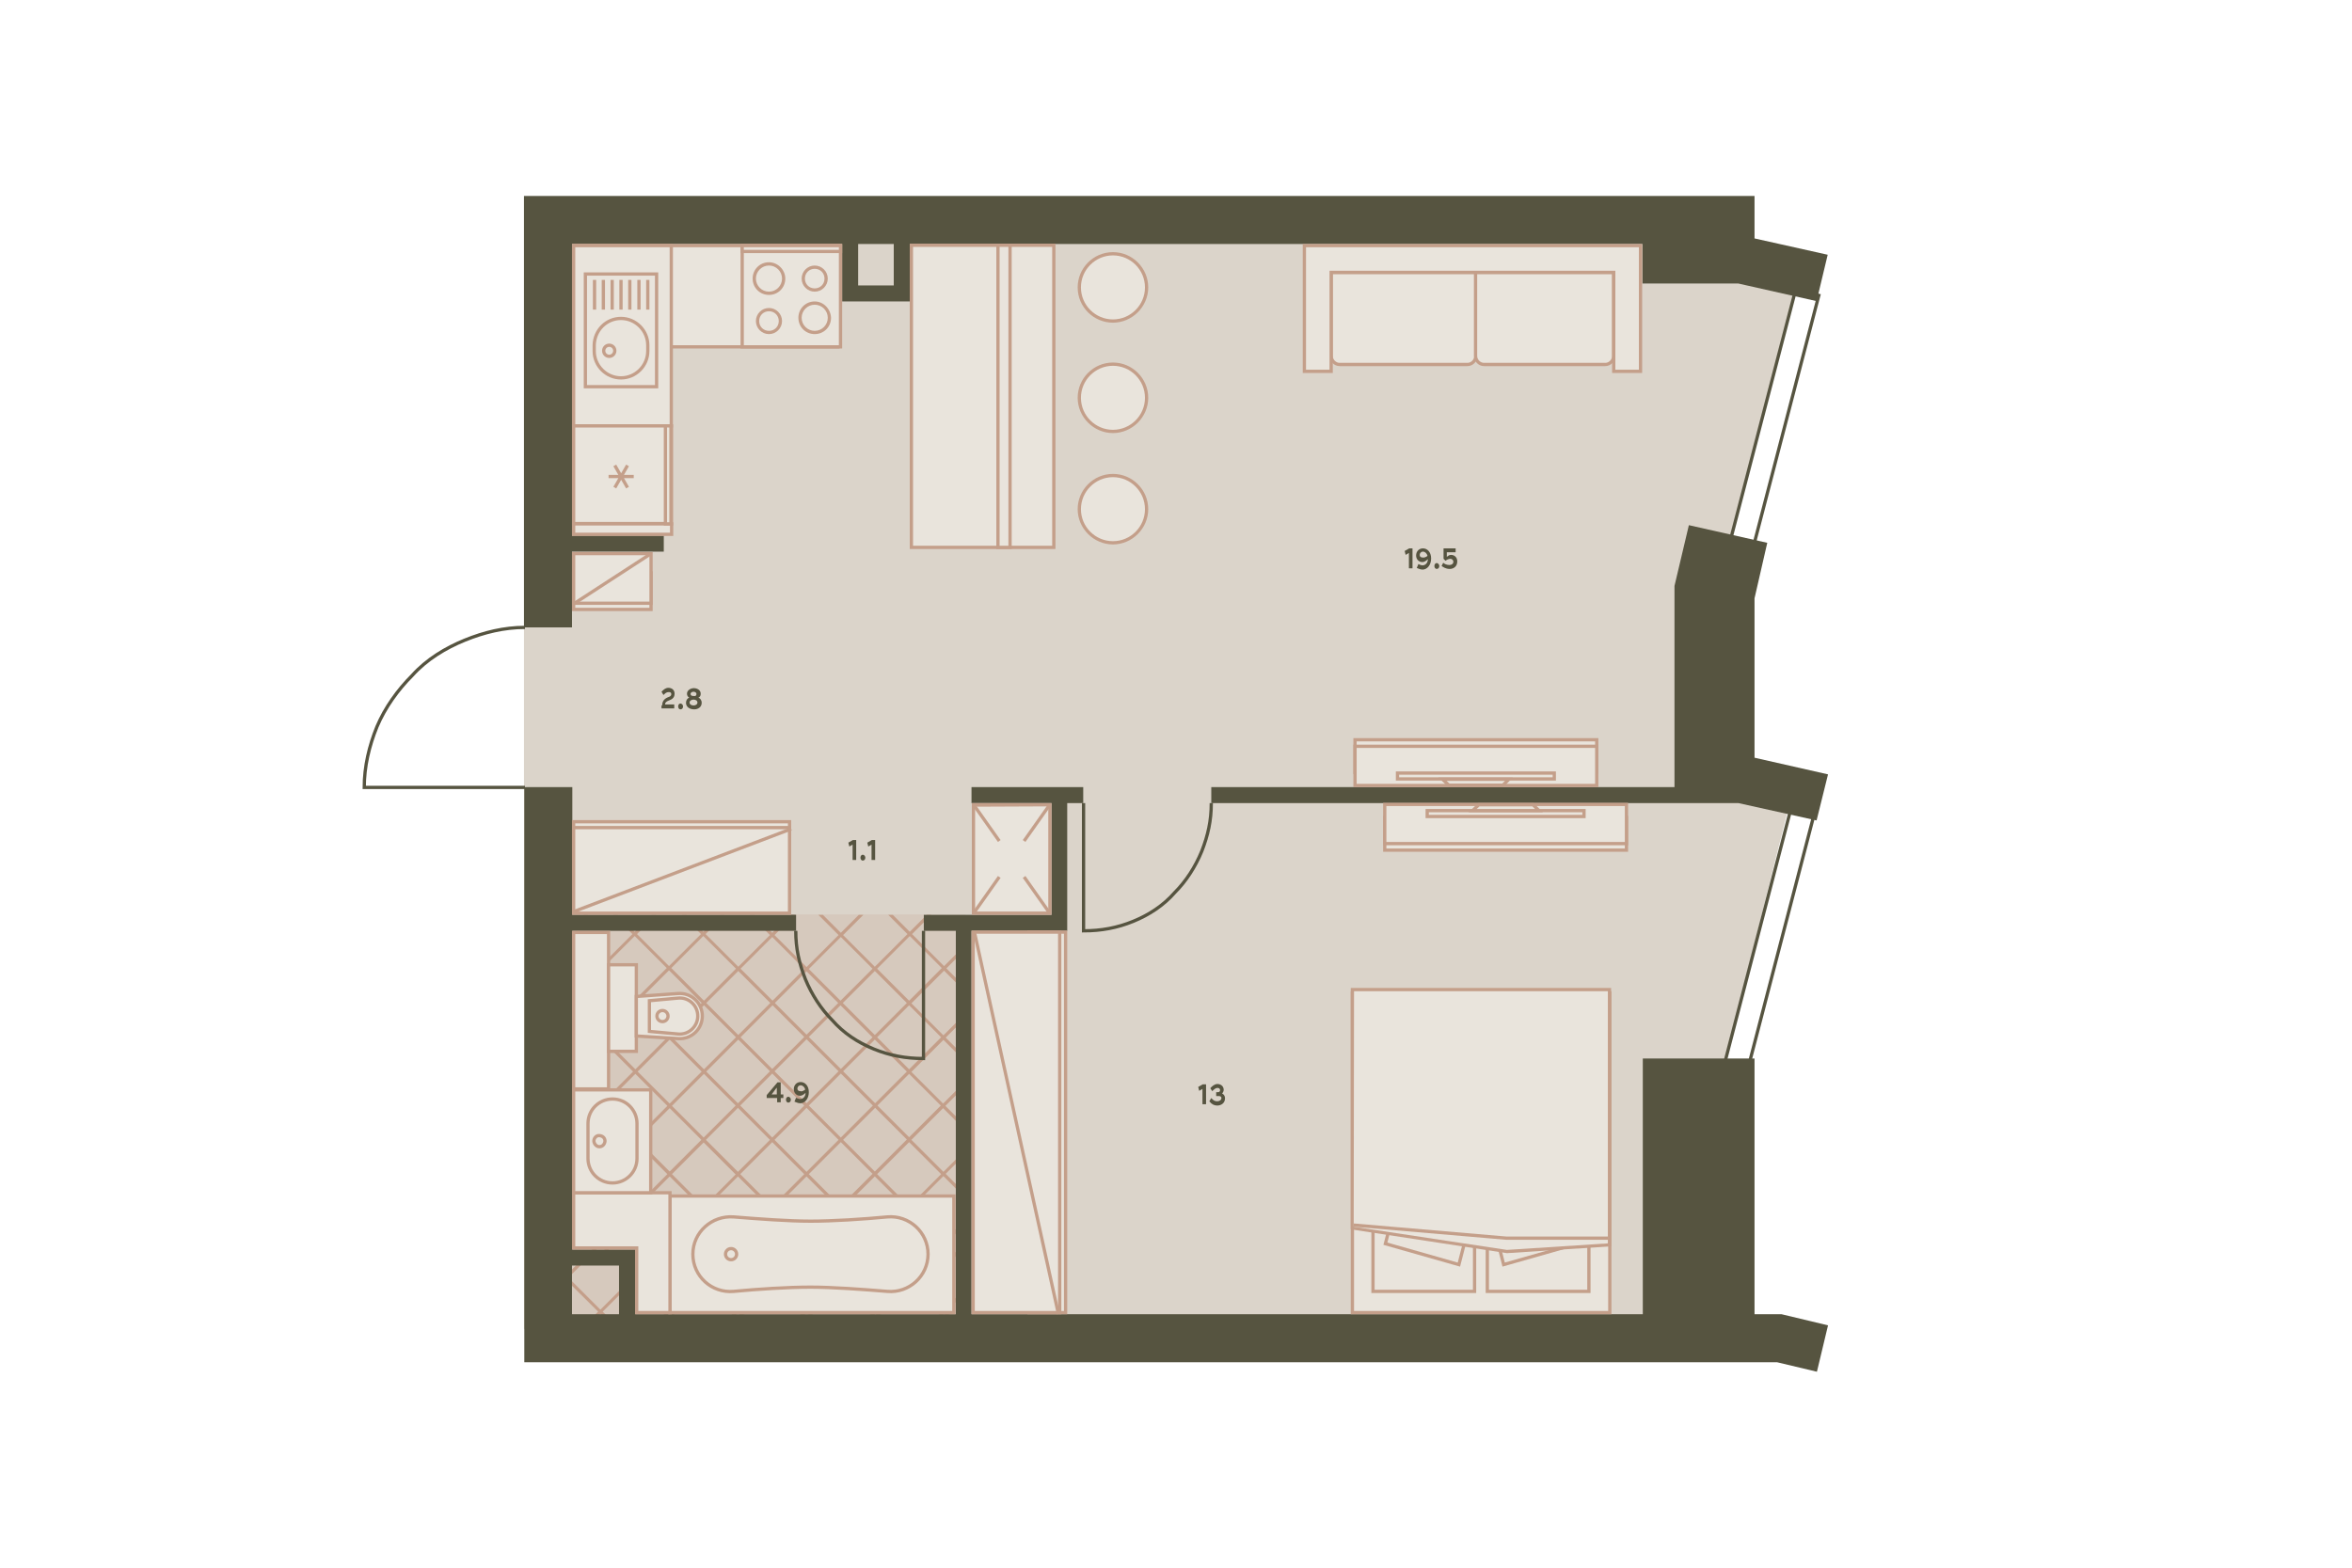 <?xml version="1.0" encoding="utf-8"?>
<!-- Generator: Adobe Illustrator 26.0.3, SVG Export Plug-In . SVG Version: 6.00 Build 0)  -->
<svg version="1.1" xmlns="http://www.w3.org/2000/svg" xmlns:xlink="http://www.w3.org/1999/xlink" x="0px" y="0px"
	 viewBox="0 0 720 480" style="enable-background:new 0 0 720 480;" xml:space="preserve">
<style type="text/css">
	.st0{fill:#DBD4CA;}
	.st1{opacity:0.3;}
	.st2{opacity:0.7;fill:#C49F8A;enable-background:new    ;}
	.st3{fill:#C49F8A;}
	.st4{fill:none;stroke:#565440;}
	.st5{fill:none;stroke:#565440;stroke-width:1;stroke-miterlimit:4;}
	.st6{fill:#565440;}
	.st7{fill:#E9E4DC;}
	.st8{fill:#E9E4DC;stroke:#C49F8A;stroke-linejoin:round;}
	.st9{fill:#E9E4DC;stroke:#C49F8A;}
	.st10{fill:#E9E4DC;stroke:#C49F8A;stroke-miterlimit:4;}
	.st11{fill:none;stroke:#C49F8A;}
	.st12{fill:none;}
</style>
<g id="_x31__x5F_2">
	<polygon id="Floor" class="st0" points="534.4,60.5 534.4,83.2 549.7,87.9 528.5,169.9 527.8,239.5 547.5,247.3 528,325.1 
		528,406.9 160.4,406.9 160.4,60.5 	"/>
	<g id="Wet_Floor">
		<g class="st1">
			<rect x="172.6" y="280" class="st2" width="123" height="123.5"/>
		</g>
		<path class="st3" d="M183.1,401.6l-1.8,1.8h1.4l1.1-1.1l1.1,1.1h1.4l-1.8-1.8l9.8-9.8l9.8,9.8l-1.8,1.8h1.4l1.1-1.1l1.1,1.1h1.4
			l-1.8-1.8l10-10l9.7,9.7l-2.1,2.1h1.4l1.4-1.4l1.4,1.4h1.4l-2.1-2.1l9.8-9.8l9.8,9.8l-2.1,2.1h1.4l1.4-1.4l1.4,1.4h1.4l-2.1-2.1
			l9.7-9.7l10,10l-1.8,1.8h1.4l1.1-1.1l1.1,1.1h1.4l-1.8-1.8l9.8-9.8l9.8,9.8l-1.8,1.8h1.4l1.1-1.1l1.1,1.1h1.4l-1.8-1.8l5.9-5.9
			v-1.4l-6.6,6.6l-9.8-9.8l9.8-9.8l6.6,6.6v-1.4l-5.9-5.9l5.9-5.9v-1.4l-6.6,6.6l-10-10l9.8-9.8l6.8,6.8v-1.4l-6.1-6.1l6.1-6.1V352
			l-6.8,6.8L279,349l9.7-9.7l6.9,6.9v-1.4l-6.2-6.2l6.2-6.2V331l-6.9,6.9l-9.7-9.7l9.8-9.8l6.8,6.8v-1.4l-6.1-6.1l6.1-6.1v-1.4
			l-6.8,6.8l-9.8-9.8l10-10l6.6,6.6v-1.4l-5.9-5.9l5.9-5.9v-1.4l-6.6,6.6l-9.8-9.8l5.9-5.9h-1.4l-5.2,5.2l-5.2-5.2h-1.4l5.9,5.9
			l-10,10l-9.7-9.7l6.2-6.2h-1.4l-5.5,5.5l-5.5-5.5h-1.4l6.2,6.2l-9.8,9.8l-9.8-9.8l6.2-6.2h-1.4l-5.5,5.5l-5.5-5.5h-1.4l6.2,6.2
			L226,296l-10-10l5.9-5.9h-1.4l-5.2,5.2l-5.2-5.2h-1.4l5.9,5.9l-9.8,9.8L195,286l5.9-5.9h-1.4l-5.2,5.2l-5.2-5.2h-1.4l5.9,5.9
			l-9.8,9.8l-9.7-9.7l6-6h-1.4l-5.3,5.3l-0.8-0.8v1.4l0.1,0.1l-0.1,0.1v1.4l0.8-0.8l9.7,9.7l-9.8,9.8l-0.7-0.7v1.4l0,0l0,0v1.4
			l0.7-0.7l9.8,9.8l-9.7,9.7l-0.8-0.8v1.4l0.1,0.1l-0.1,0.1v1.4l0.8-0.8l10,10l-9.8,9.8l-1-1v1.4l0.3,0.3l-0.3,0.3v1.4l1-1l9.8,9.8
			l-10,10l-0.8-0.8v1.4l0.1,0.1l-0.1,0.1v1.4l0.8-0.8l9.7,9.7l-9.8,9.8l-0.7-0.7v1.4l0,0l0,0v1.4l0.7-0.7L183.1,401.6z M184.5,380.7
			l10-10l9.8,9.8l-10,10L184.5,380.7z M256.7,349l-9.8,9.8l-9.8-9.8l9.8-9.8L256.7,349z M247.6,338.5l9.8-9.8l9.8,9.8l-9.8,9.8
			L247.6,338.5z M236.4,348.3l-9.8-9.8l9.8-9.8l9.8,9.8L236.4,348.3z M235.7,349l-9.8,9.8l-9.8-9.8l9.8-9.8L235.7,349z M215.4,348.3
			l-9.7-9.7l9.8-9.8l9.7,9.7L215.4,348.3z M214.7,349l-9.7,9.7l-9.7-9.7l9.7-9.7L214.7,349z M214.8,370l-9.8,9.8l-9.8-9.8l9.8-9.8
			L214.8,370z M205.7,359.5l9.7-9.7l9.8,9.8l-9.7,9.7L205.7,359.5z M225.9,360.2l9.8,9.8l-9.7,9.7l-9.8-9.8L225.9,360.2z
			 M226.6,359.5l9.8-9.8l9.8,9.8l-9.8,9.8L226.6,359.5z M246.9,360.2l9.7,9.7l-9.8,9.8l-9.7-9.7L246.9,360.2z M247.6,359.5l9.8-9.8
			l9.7,9.7l-9.8,9.8L247.6,359.5z M267.8,360.2l9.8,9.8l-9.8,9.8L258,370L267.8,360.2z M258.1,349l9.8-9.8l9.7,9.7l-9.8,9.8
			L258.1,349z M258.1,328l9.7-9.7l9.8,9.8l-9.7,9.7L258.1,328z M257.4,327.3l-9.8-9.8l9.7-9.7l9.8,9.8L257.4,327.3z M256.7,328
			l-9.8,9.8l-9.8-9.8l9.8-9.8L256.7,328z M236.4,327.3l-9.7-9.7l9.8-9.8l9.7,9.7L236.4,327.3z M235.7,328l-9.8,9.8l-9.7-9.7l9.8-9.8
			L235.7,328z M215.5,327.4l-9.8-9.8l9.8-9.8l9.8,9.8L215.5,327.4z M214.8,328.1l-9.8,9.8l-9.8-9.8l9.8-9.8L214.8,328.1z
			 M194.5,327.4l-10-10l9.8-9.8l10,10L194.5,327.4z M204.3,338.6l-9.7,9.7l-9.8-9.8l9.7-9.7L204.3,338.6z M204.3,359.5l-9.8,9.8
			l-9.7-9.7l9.8-9.8L204.3,359.5z M204.8,400.9l-9.8-9.8l10-10l9.8,9.8L204.8,400.9z M205.7,380.4l9.8-9.8l9.8,9.8l-9.8,9.8
			L205.7,380.4z M225.9,400.7l-9.7-9.7l9.8-9.8l9.7,9.7L225.9,400.7z M226.7,380.4l9.7-9.7l9.7,9.7l-9.7,9.7L226.7,380.4z
			 M246.9,400.7l-9.8-9.8l9.7-9.7l9.8,9.8L246.9,400.7z M247.5,380.4l9.8-9.8l9.8,9.8l-9.8,9.8L247.5,380.4z M268,400.9l-10-10
			l9.8-9.8l10,10L268,400.9z M288.3,380.6l-9.8,9.8l-10-10l9.8-9.8L288.3,380.6z M288.1,359.5l-9.8,9.8l-9.8-9.8l9.8-9.8
			L288.1,359.5z M288,338.5l-9.7,9.7l-9.7-9.7l9.7-9.7L288,338.5z M288.1,317.6l-9.8,9.8l-9.8-9.8l9.8-9.8L288.1,317.6z
			 M278.5,286.6l9.8,9.8l-10,10l-9.8-9.8L278.5,286.6z M277.6,307.1l-9.8,9.8l-9.8-9.8l9.8-9.8L277.6,307.1z M257.4,286.9l9.7,9.7
			l-9.8,9.8l-9.7-9.7L257.4,286.9z M256.6,307.1l-9.7,9.7l-9.7-9.7l9.7-9.7L256.6,307.1z M236.4,286.9l9.8,9.8l-9.7,9.7l-9.8-9.8
			L236.4,286.9z M235.8,307.1l-9.8,9.8l-9.8-9.8l9.8-9.8L235.8,307.1z M215.3,286.6l10,10l-9.8,9.8l-10-10L215.3,286.6z
			 M214.8,307.1l-9.8,9.8l-10-10l9.8-9.8L214.8,307.1z M194.3,286.6l9.8,9.8l-9.8,9.8l-9.8-9.8L194.3,286.6z M174,306.9l9.8-9.8
			l9.8,9.8l-9.8,9.8L174,306.9z M174.1,327.8l9.7-9.7l10,10l-9.7,9.7L174.1,327.8z M174.3,349l9.8-9.8l9.8,9.8l-9.8,9.8L174.3,349z
			 M174.1,370.2l10-10l9.7,9.7l-10,10L174.1,370.2z M183.8,381.4l9.8,9.8l-9.8,9.8l-9.8-9.8L183.8,381.4z"/>
	</g>
	<path id="Doors" class="st4" d="M243.6,285c0,5.4,1,9.8,2.9,14.7c2,4.9,4.9,9.3,8.3,12.7c3.4,3.9,7.8,6.8,12.7,8.8
		c4.9,2,9.8,2.9,15.2,2.9V285 M370.8,245.9c0,5.4-1,9.8-2.9,14.7c-2,4.9-4.9,9.3-8.3,12.7c-3.4,3.9-7.8,6.8-12.7,8.8
		c-4.9,2-9.8,2.9-15.2,2.9v-39.1 M160.7,192.1c-6.4,0-12.5,1.5-18.4,3.9c-5.9,2.4-11.7,5.9-16.1,10.8c-4.4,4.4-8.3,9.8-10.8,15.7
		c-2.4,5.9-3.9,12.2-3.9,18.6h49.2"/>
	<g id="Windows">
		
			<rect x="497.8" y="281.9" transform="matrix(0.252 -0.968 0.968 0.252 129.152 738.22)" class="st5" width="88.1" height="7.3"/>
		
			<rect x="502.7" y="124.7" transform="matrix(0.252 -0.968 0.968 0.252 282.089 621.527)" class="st5" width="80.3" height="7.3"/>
	</g>
	<g id="Walls">
		<path class="st6" d="M537.1,402.4v-78.3h-34.2v78.3H297.4V285h29.3v-4.9v-34.2h4.9V241h-34.2v4.9h24.5v34.2h-39.1v4.9h9.8v117.4
			h-98.1v-19.8h-19.3V285h68.5v-4.9h-68.5V241h-14.7v161.4v14.7H544l12.2,2.9l3.4-14.2l-14.2-3.4H537.1z M175.1,387.5h14.4v14.9
			h-14.4V387.5z"/>
		<path class="st6" d="M175.1,168.9h28.1V164h-28.1V74.7h82.7v17.6h20.7V74.7h224.3v12.1h29.3l24,5.4l3.4-14.2L537.1,73V60H160.4
			v14.7v117.4h14.7V168.9z M273.6,87.4h-10.9V74.7h10.9V87.4z"/>
		<polygon class="st6" points="537.1,223.1 537.1,183.2 541,166.2 517,160.8 512.6,179.4 512.6,199 512.6,199 512.6,241 370.8,241 
			370.8,245.9 532.2,245.9 556.1,251.2 559.6,237.1 537.1,232 537.1,223.1 		"/>
	</g>
	<g id="Furniture_2_">
		<g>
			<g>
				<rect x="205.1" y="366.2" class="st7" width="86.9" height="35.7"/>
				<path class="st3" d="M291.5,366.7v34.7h-85.9v-34.7H291.5 M292.5,365.7h-87.9v36.7h87.9V365.7L292.5,365.7z"/>
			</g>
			<g>
				<g>
					<path class="st8" d="M212.1,384c0,6.8,5.8,12,12.5,11.4c7.4-0.7,16.6-1.3,23.5-1.3c6.8,0,16.1,0.7,23.5,1.3
						c6.7,0.6,12.5-4.7,12.5-11.4s-5.8-12-12.5-11.4c-7.4,0.7-16.6,1.3-23.5,1.3c-6.8,0-16.1-0.7-23.5-1.3
						C217.9,372.1,212.1,377.3,212.1,384z"/>
					<ellipse class="st8" cx="223.8" cy="384" rx="1.7" ry="1.7"/>
				</g>
			</g>
		</g>
		<g>
			<g>
				<rect x="414" y="304" class="st7" width="78.8" height="97.9"/>
				<path class="st3" d="M414.5,304.5h77.8v96.9h-77.8V304.5 M413.5,303.5v98.9h79.8v-98.9H413.5L413.5,303.5z"/>
			</g>
			<rect x="420.3" y="370.9" class="st9" width="31.1" height="24.5"/>
			<rect x="455.3" y="370.9" class="st9" width="31.1" height="24.5"/>
			<polygon class="st10" points="424.1,380.8 446.6,387.2 452.7,363.5 430.2,357.2 			"/>
			<polygon class="st10" points="454.3,363.5 460.3,387.2 482.8,380.8 476.8,357.2 			"/>
			<g>
				<polygon class="st7" points="414,376 414,303 492.8,303 492.8,381.2 461.4,383.2 				"/>
				<path class="st3" d="M414.5,303.5h77.7v76.6v0.6l-30.9,2l-46.9-7.1L414.5,303.5 M413.5,302.5v73.4v0.5l47.8,7.3l31.9-2.1V380
					v-77.5H413.5L413.5,302.5z"/>
			</g>
			<polyline class="st11" points="492.2,379.1 461.1,379.1 414.4,375.1 			"/>
		</g>
		<g>
			<rect x="175.6" y="285.5" class="st7" width="10.7" height="47.9"/>
			<path class="st3" d="M185.8,286v46.9h-9.7V286H185.8 M186.8,285h-11.7v48.9h11.7V285L186.8,285z"/>
		</g>
		<g>
			<polygon class="st7" points="194.9,401.9 194.9,382.1 175.6,382.1 175.6,365.2 205.1,365.2 205.1,401.9 			"/>
			<path class="st3" d="M204.6,365.7v17.4v18.3h-9.2v-18.8v-1h-1h-18.3v-15.9h17.6H204.6 M205.6,364.7h-11.9h-18.6v17.9h19.3v19.8
				h11.2v-19.3V364.7L205.6,364.7z"/>
		</g>
		<g>
			<path class="st9" d="M451.8,109c0,1.4-1.2,2.6-2.6,2.6h-39.1c-1.4,0-2.6-1.2-2.6-2.6V83.4h44.3L451.8,109L451.8,109z"/>
			<path class="st9" d="M494,109c0,1.4-1.2,2.6-2.6,2.6h-37.1c-1.4,0-2.6-1.2-2.6-2.6V83.4H494V109L494,109z"/>
			<polygon class="st9" points="494,113.7 494,83.4 450.7,83.4 407.5,83.4 407.5,113.7 399.3,113.7 399.3,75.2 502.2,75.2 
				502.2,113.7 			"/>
		</g>
		<g>
			<path class="st7" d="M340.7,98.4c-5.7,0-10.3-4.6-10.3-10.3c0-5.7,4.6-10.3,10.3-10.3S351,82.4,351,88.1
				C351.1,93.8,346.4,98.4,340.7,98.4z"/>
			<path class="st3" d="M340.7,78.2c5.4,0,9.8,4.4,9.8,9.8s-4.4,9.8-9.8,9.8s-9.8-4.4-9.8-9.8S335.3,78.2,340.7,78.2 M340.7,77.2
				c-6,0-10.8,4.9-10.8,10.8c0,6,4.9,10.8,10.8,10.8s10.8-4.9,10.8-10.8S346.7,77.2,340.7,77.2L340.7,77.2z"/>
		</g>
		<g>
			<path class="st7" d="M340.7,132.1c-5.7,0-10.3-4.6-10.3-10.3s4.6-10.3,10.3-10.3s10.3,4.6,10.3,10.3
				C351.1,127.5,346.4,132.1,340.7,132.1z"/>
			<path class="st3" d="M340.7,112c5.4,0,9.8,4.4,9.8,9.8s-4.4,9.8-9.8,9.8s-9.8-4.4-9.8-9.8S335.3,112,340.7,112 M340.7,111
				c-6,0-10.8,4.9-10.8,10.8s4.9,10.8,10.8,10.8s10.8-4.9,10.8-10.8C351.5,115.9,346.7,111,340.7,111L340.7,111z"/>
		</g>
		<g>
			<path class="st7" d="M340.7,166.3c-5.7,0-10.3-4.6-10.3-10.3s4.6-10.3,10.3-10.3S351,150.3,351,156
				C351.1,161.6,346.4,166.3,340.7,166.3z"/>
			<path class="st3" d="M340.7,146.1c5.4,0,9.8,4.4,9.8,9.8s-4.4,9.8-9.8,9.8s-9.8-4.4-9.8-9.8S335.3,146.1,340.7,146.1
				 M340.7,145.1c-6,0-10.8,4.9-10.8,10.8s4.9,10.8,10.8,10.8s10.8-4.9,10.8-10.8S346.7,145.1,340.7,145.1L340.7,145.1z"/>
		</g>
		<g>
			<g>
				<rect x="279" y="75.1" class="st7" width="43.6" height="92.5"/>
				<path class="st3" d="M322.1,75.6v91.5h-42.6V75.6H322.1 M323.1,74.6h-44.6v93.5h44.6V74.6L323.1,74.6z"/>
			</g>
			<g>
				<rect x="305.5" y="75.1" class="st7" width="3.7" height="92.5"/>
				<path class="st3" d="M308.7,75.6v91.5H306V75.6H308.7 M309.7,74.6H305v93.5h4.7V74.6L309.7,74.6z"/>
			</g>
		</g>
		<g>
			<g>
				<rect x="315" y="285.4" class="st7" width="11.2" height="116.5"/>
				<path class="st3" d="M315.5,285.9h10.2v115.5h-10.2V285.9 M314.5,284.9v117.5h12.2V284.9H314.5L314.5,284.9z"/>
			</g>
			<g>
				<rect x="297.9" y="285.4" class="st7" width="26.5" height="116.5"/>
				<path class="st3" d="M323.9,285.9v115.5h-25.5V285.9H323.9 M324.9,284.9h-27.5v117.5h27.5V284.9L324.9,284.9z"/>
			</g>
			<path class="st9" d="M298.3,285.4L324,402.3"/>
		</g>
		<g>
			<g>
				<rect x="175.6" y="175.4" class="st7" width="23.7" height="11.2"/>
				<path class="st3" d="M176.1,175.9h22.7v10.2h-22.7V175.9 M175.1,174.9v12.2h24.7v-12.2H175.1L175.1,174.9z"/>
			</g>
			<g>
				<rect x="175.6" y="169.5" class="st7" width="23.7" height="15.2"/>
				<path class="st3" d="M176.1,170h22.7v14.2h-22.7V170 M175.1,169v16.2h24.7V169H175.1L175.1,169z"/>
			</g>
			<path class="st9" d="M199.3,169.5l-23.7,15.4"/>
		</g>
		<g>
			<g>
				<rect x="175.6" y="251.6" class="st7" width="66.1" height="11.2"/>
				<path class="st3" d="M176.1,252.1h65.1v10.2h-65.1L176.1,252.1 M175.1,251.1v12.2h67.1v-12.2H175.1L175.1,251.1z"/>
			</g>
			<g>
				<rect x="175.6" y="253.4" class="st7" width="66.1" height="26.2"/>
				<path class="st3" d="M176.1,253.9h65.1v25.2h-65.1L176.1,253.9 M175.1,252.9v27.2h67.1v-27.2H175.1L175.1,252.9z"/>
			</g>
			<path class="st9" d="M175.4,279.2l66.8-25.4"/>
		</g>
		<g>
			<g>
				<rect x="298" y="246.4" class="st7" width="23.4" height="33.1"/>
				<path class="st3" d="M320.9,246.9v32.2h-22.4V247L320.9,246.9 M321.9,245.9h-24.4v34.2h24.4V245.9L321.9,245.9z"/>
			</g>
			<g>
				<line class="st11" x1="298.2" y1="246.6" x2="305.9" y2="257.5"/>
			</g>
			<g>
				<line class="st11" x1="321.2" y1="246.6" x2="313.5" y2="257.5"/>
			</g>
			<g>
				<line class="st11" x1="298.2" y1="279.4" x2="305.9" y2="268.5"/>
			</g>
			<g>
				<line class="st11" x1="321.2" y1="279.4" x2="313.5" y2="268.5"/>
			</g>
		</g>
		<g id="Toilet_3_">
			<g id="Rectangle_21_3_">
				<rect x="186.3" y="295.4" class="st7" width="8.5" height="26.5"/>
				<path class="st3" d="M194.3,295.9v25.5h-7.5v-25.5H194.3 M195.3,294.9h-9.5v27.5h9.5V294.9L195.3,294.9z"/>
			</g>
			<path id="Rectangle_19_x5F_2_3_" class="st9" d="M207.6,318c4,0.3,7.4-2.9,7.4-6.9l0,0c0-4-3.4-7.2-7.4-6.9l-12.8,0.9v12.1
				L207.6,318z"/>
			<path id="Rectangle_18_x5F_13_3_" class="st9" d="M207.6,316.6c3.2,0.3,6-2.3,6-5.5l0,0c0-3.3-2.8-5.8-6-5.5l-8.8,0.8v9.4
				L207.6,316.6z"/>
			<ellipse id="Ellipse_6_x5F_2_3_" class="st9" cx="202.8" cy="311.1" rx="1.7" ry="1.7"/>
		</g>
		<g id="Sink_2_2_">
			<g id="Rectangle_16_x5F_11">
				<rect x="175.5" y="333.7" class="st7" width="23.6" height="31.5"/>
				<path class="st3" d="M198.7,334.2v30.5h-22.6v-30.5H198.7 M199.7,333.2h-24.6v32.5h24.6V333.2L199.7,333.2z"/>
			</g>
			<path id="Rectangle_19_x5F_5_2_" class="st9" d="M187.5,362.2L187.5,362.2c4.1,0,7.5-3.3,7.5-7.5V344c0-4.1-3.3-7.5-7.5-7.5l0,0
				c-4.1,0-7.5,3.3-7.5,7.5v10.7C180,358.9,183.4,362.2,187.5,362.2z"/>
			<path id="Ellipse_7_x5F_2" class="st9" d="M183.5,351.1c0.9,0,1.6-0.7,1.7-1.7c0-0.9-0.6-1.6-1.7-1.7c-0.9-0.1-1.7,0.7-1.7,1.7
				C181.9,350.3,182.6,351.1,183.5,351.1z"/>
		</g>
		<g id="TV">
			<g id="Rectangle_16">
				<rect x="414.8" y="226.5" class="st7" width="74" height="10"/>
				<path class="st3" d="M488.3,227v9h-73v-9H488.3 M489.3,226h-75v11h75V226L489.3,226z"/>
			</g>
			<g id="Rectangle_15">
				<rect x="414.8" y="228.5" class="st7" width="74" height="12"/>
				<path class="st3" d="M488.3,229v11h-73v-11H488.3 M489.3,228h-75v13h75V228L489.3,228z"/>
			</g>
			<rect id="Rectangle_17" x="427.8" y="236.7" class="st9" width="48" height="1.8"/>
			<path id="Rectangle_18_x5F_2" class="st9" d="M441.6,238.6h20.3l-1.8,1.8h-16.6L441.6,238.6z"/>
		</g>
		<g id="TV_1_">
			<g id="Rectangle_16_1_">
				<rect x="423.9" y="250.3" class="st7" width="74" height="10"/>
				<path class="st3" d="M497.4,250.8v9h-73v-9L497.4,250.8 M498.4,249.8h-75v11h75V249.8L498.4,249.8z"/>
			</g>
			<g id="Rectangle_15_1_">
				<rect x="423.9" y="246.3" class="st7" width="74" height="12"/>
				<path class="st3" d="M497.4,246.8v11h-73v-11L497.4,246.8 M498.4,245.8h-75v13h75V245.8L498.4,245.8z"/>
			</g>
			<rect id="Rectangle_17_1_" x="436.9" y="248.2" class="st9" width="48" height="1.8"/>
			<path id="Rectangle_18_x5F_2_1_" class="st9" d="M450.8,248.2h20.3l-1.8-1.8h-16.6L450.8,248.2z"/>
		</g>
		<g id="Kitchen_1_">
			<g id="Rectangle_24_1_">
				<rect x="175.7" y="75.2" class="st7" width="80.8" height="31"/>
				<path class="st3" d="M256,75.7v30h-79.8v-30H256 M257,74.7h-81.8v32H257V74.7L257,74.7z"/>
			</g>
			<g id="Rectangle_24_2_">
				<rect x="175.6" y="75.2" class="st7" width="29.9" height="55.2"/>
				<path class="st3" d="M205,75.7v54.2h-28.9V75.7H205 M206,74.7h-30.9v56.2H206V74.7L206,74.7z"/>
			</g>
			<g id="Rectangle_27">
				<rect x="175.6" y="130.4" class="st7" width="29.9" height="29.9"/>
				<path class="st3" d="M205,130.9v28.9h-28.9v-28.9H205 M206,129.9h-30.9v31H206V129.9L206,129.9z"/>
			</g>
			<g id="Rectangle_27_1_">
				<rect x="175.6" y="160.4" class="st7" width="30" height="3.2"/>
				<path class="st3" d="M205.1,160.9v2.2h-29v-2.2H205.1 M206.1,159.9h-31v4.2h31V159.9L206.1,159.9z"/>
			</g>
			<g id="Rectangle_27_2_">
				<rect x="203.7" y="130.4" class="st7" width="1.8" height="29.9"/>
				<path class="st3" d="M204.9,130.9v29h-0.7v-29H204.9 M205.9,129.9h-2.7v31h2.8v-31H205.9z"/>
			</g>
			<g id="Sink_3_1_">
				<rect id="Rectangle_28_x5F_2_1_" x="179.2" y="83.9" class="st9" width="21.8" height="34.5"/>
				<path id="Rectangle_29_x5F_2_1_" class="st9" d="M190.1,97.5L190.1,97.5c4.5,0,8.2,3.7,8.2,8.2v1.8c0,4.5-3.7,8.2-8.2,8.2l0,0
					c-4.5,0-8.2-3.7-8.2-8.2v-1.8C182,101.1,185.6,97.5,190.1,97.5z"/>
				<ellipse id="Ellipse_7_x5F_3_1_" class="st9" cx="186.5" cy="107.4" rx="1.7" ry="1.7"/>
				<path id="Vector_2_1_" class="st11" d="M182,85.7v9.1 M184.7,85.7v9.1 M187.4,85.7v9.1 M190.1,85.7v9.1 M192.8,85.7v9.1
					 M195.6,85.7v9.1 M198.3,85.7v9.1"/>
			</g>
			<g id="Stove_1_">
				<g id="Rectangle_25_1_">
					<rect x="227.2" y="75.2" class="st7" width="30.1" height="31"/>
					<path class="st3" d="M256.8,75.7v30h-29.1v-30H256.8 M257.8,74.7h-31.1v32h31.1V74.7L257.8,74.7z"/>
				</g>
				<g id="Rectangle_28_x5F_3_1_">
					<rect x="227.2" y="75.2" class="st7" width="30.1" height="1.8"/>
					<path class="st3" d="M256.8,75.7v0.8h-29.1v-0.8H256.8 M257.8,74.7h-31.1v2.8h31.1V74.7L257.8,74.7z"/>
				</g>
				<g id="Ellipse_7_x5F_4_1_">
					<path class="st7" d="M249.4,88.8c-1.9,0-3.5-1.6-3.5-3.5s1.6-3.5,3.5-3.5s3.5,1.6,3.5,3.5C252.9,87.3,251.3,88.8,249.4,88.8z"
						/>
					<path class="st3" d="M249.4,82.3c1.7,0,3,1.3,3,3s-1.3,3-3,3s-3-1.3-3-3S247.7,82.3,249.4,82.3 M249.4,81.3c-2.2,0-4,1.8-4,4
						s1.8,4,4,4s4-1.8,4-4S251.6,81.3,249.4,81.3L249.4,81.3z"/>
				</g>
				<g id="Ellipse_9_1_">
					<circle class="st7" cx="249.4" cy="97.3" r="4.5"/>
					<path class="st3" d="M249.4,93.3c2.2,0,4,1.8,4,4s-1.8,4-4,4s-4-1.8-4-4S247.2,93.3,249.4,93.3 M249.4,92.3c-2.8,0-5,2.2-5,5
						s2.2,5,5,5s5-2.2,5-5C254.3,94.6,252.1,92.3,249.4,92.3L249.4,92.3z"/>
				</g>
				<g id="Ellipse_10_1_">
					<path class="st7" d="M235.4,89.8c-2.5,0-4.5-2-4.5-4.5s2-4.5,4.5-4.5s4.5,2,4.5,4.5S237.9,89.8,235.4,89.8z"/>
					<path class="st3" d="M235.4,81.3c2.2,0,4,1.8,4,4s-1.8,4-4,4s-4-1.8-4-4S233.2,81.3,235.4,81.3 M235.4,80.3c-2.8,0-5,2.2-5,5
						s2.2,5,5,5s5-2.2,5-5C240.4,82.6,238.1,80.3,235.4,80.3L235.4,80.3z"/>
				</g>
				<g id="Ellipse_8_1_">
					<circle class="st7" cx="235.4" cy="98.3" r="3.5"/>
					<path class="st3" d="M235.4,95.3c1.7,0,3,1.3,3,3s-1.3,3-3,3s-3-1.3-3-3S233.7,95.3,235.4,95.3 M235.4,94.3c-2.2,0-4,1.8-4,4
						s1.8,4,4,4s4-1.8,4-4C239.4,96.1,237.6,94.3,235.4,94.3L235.4,94.3z"/>
				</g>
			</g>
			<path id="Vector_3_1_" class="st11" d="M194,145.9h-7.7 M192.1,149.3l-3.9-6.8 M192.1,142.5l-3.9,6.8"/>
		</g>
	</g>
	<g id="street_anchors">
		<rect id="street_anchor_01" x="589.6" y="235" class="st12" width="10" height="10"/>
	</g>
</g>
<g id="комнаты">
	<g>
		<g>
			<path class="st6" d="M202.7,216c0-1.5,0.9-2.2,2-2.6c0.3-0.1,0.8-0.3,0.8-0.9c0-0.5-0.4-0.6-0.8-0.6c-0.7,0-1.1,0.4-1.6,0.9
				l-0.6-1c0.6-0.6,1.2-1.2,2.1-1.2c0.9,0,1.9,0.5,1.9,1.8c0,1.4-1,1.8-1.8,2.1c-0.7,0.3-1.1,0.6-1.1,1.1v0.1h2.8v1.2h-3.9V216z"/>
			<path class="st6" d="M208.3,215.4c0.4,0,0.8,0.4,0.8,0.9c0,0.5-0.3,0.9-0.8,0.9c-0.4,0-0.7-0.4-0.7-0.9
				C207.6,215.8,207.9,215.4,208.3,215.4z"/>
			<path class="st6" d="M210,215.2c0-0.8,0.4-1.4,1-1.6c-0.4-0.2-0.7-0.6-0.7-1.2c0-1.1,1.2-1.7,2.1-1.7c0.9,0,2.1,0.5,2.1,1.7
				c0,0.6-0.2,1-0.7,1.2c0.5,0.2,1,0.7,1,1.6c0,1.3-1.1,2-2.3,2C211.2,217.2,210,216.5,210,215.2z M213.5,215.1
				c0-0.6-0.6-0.9-1.2-0.9c-0.5,0-1.2,0.3-1.2,0.9c0,0.6,0.6,0.9,1.2,0.9C212.9,216,213.5,215.7,213.5,215.1z M213.2,212.5
				c0-0.5-0.5-0.7-0.9-0.7c-0.4,0-0.9,0.2-0.9,0.7c0,0.4,0.3,0.6,0.9,0.6C212.9,213.2,213.2,213,213.2,212.5z"/>
		</g>
	</g>
	<g>
		<g>
			<path class="st6" d="M430,168.7l1.4-0.8h1v6.1h-1.1v-4.7l-1,0.6L430,168.7z"/>
			<path class="st6" d="M434.2,172.7c0.4,0.2,0.8,0.4,1.3,0.4c0.8,0,1.6-0.7,1.6-1.9c-0.4,0.4-1,0.9-1.7,0.9c-1.2,0-1.9-1-1.9-2
				c0-1.3,0.9-2.2,2.1-2.2c1.3,0,2.5,1.1,2.5,3.1c0,2.1-1.3,3.4-2.6,3.4c-0.8,0-1.4-0.4-1.8-0.5L434.2,172.7z M437,170.2
				c-0.2-0.8-0.8-1.3-1.4-1.3c-0.6,0-1,0.5-1,1c0,0.4,0.2,0.8,0.9,0.8C436.1,170.8,436.6,170.5,437,170.2z"/>
			<path class="st6" d="M439.8,172.4c0.4,0,0.8,0.4,0.8,0.9c0,0.5-0.3,0.9-0.8,0.9c-0.4,0-0.7-0.4-0.7-0.9
				C439.1,172.8,439.4,172.4,439.8,172.4z"/>
			<path class="st6" d="M441.3,173.3l0.5-1c0.3,0.3,1,0.7,1.9,0.7c0.6,0,1.2-0.3,1.2-1c0-0.6-0.5-0.9-0.9-0.9
				c-0.6,0-1.1,0.3-1.5,0.6l-0.6-0.6v-3.2h3.7v1.2h-2.7v1.4c0.4-0.3,0.7-0.6,1.3-0.6c0.9,0,1.9,0.6,1.9,2c0,1.6-1.2,2.3-2.3,2.3
				C442.5,174.2,441.8,173.6,441.3,173.3z"/>
		</g>
	</g>
	<g>
		<g>
			<path class="st6" d="M259.7,258l1.4-0.8h1v6.1H261v-4.7l-1,0.6L259.7,258z"/>
			<path class="st6" d="M264.1,261.7c0.4,0,0.8,0.4,0.8,0.9c0,0.5-0.3,0.9-0.8,0.9c-0.4,0-0.7-0.4-0.7-0.9
				C263.4,262.1,263.7,261.7,264.1,261.7z"/>
			<path class="st6" d="M265.5,258l1.4-0.8h1v6.1h-1.1v-4.7l-1,0.6L265.5,258z"/>
		</g>
	</g>
	<g>
		<g>
			<path class="st6" d="M366.8,332.8l1.4-0.8h1v6.1h-1.1v-4.7l-1,0.6L366.8,332.8z"/>
			<path class="st6" d="M372.2,334.4h0.7c0.3,0,0.6-0.2,0.6-0.6c0-0.5-0.4-0.7-0.8-0.7c-0.6,0-1.1,0.5-1.6,1l-0.6-0.9
				c0.5-0.6,1.3-1.3,2.2-1.3c0.8,0,1.9,0.5,1.9,1.8c0,0.5-0.3,0.9-0.5,1.1c0.4,0.2,0.9,0.6,0.9,1.5c0,1.4-1.1,2.2-2.4,2.2
				c-0.9,0-1.7-0.4-2.4-1.3l0.6-1c0.5,0.6,1,1,1.8,1c0.7,0,1.3-0.4,1.3-1c0-0.5-0.5-0.6-0.7-0.6h-0.9V334.4z"/>
		</g>
	</g>
	<g>
		<g>
			<path class="st6" d="M239.8,336.2h-0.8v1.3h-1.1v-1.3h-3.2v-0.9l3.3-3.9h1v3.7h0.8V336.2z M236.2,335.1h1.6v-2h-0.1
				C237.3,333.7,236.7,334.4,236.2,335.1L236.2,335.1z"/>
			<path class="st6" d="M241.3,335.8c0.4,0,0.8,0.4,0.8,0.9c0,0.5-0.3,0.9-0.8,0.9c-0.4,0-0.7-0.4-0.7-0.9
				C240.6,336.2,240.9,335.8,241.3,335.8z"/>
			<path class="st6" d="M243.7,336.1c0.4,0.2,0.8,0.4,1.3,0.4c0.8,0,1.6-0.7,1.6-1.9c-0.4,0.4-1,0.9-1.7,0.9c-1.2,0-1.9-1-1.9-2
				c0-1.3,0.9-2.2,2.1-2.2c1.3,0,2.5,1.1,2.5,3.1c0,2.1-1.3,3.4-2.6,3.4c-0.8,0-1.4-0.4-1.8-0.5L243.7,336.1z M246.5,333.6
				c-0.2-0.8-0.8-1.3-1.4-1.3c-0.6,0-1,0.5-1,1c0,0.4,0.2,0.8,0.9,0.8C245.5,334.3,246.1,333.9,246.5,333.6z"/>
		</g>
	</g>
</g>
</svg>

